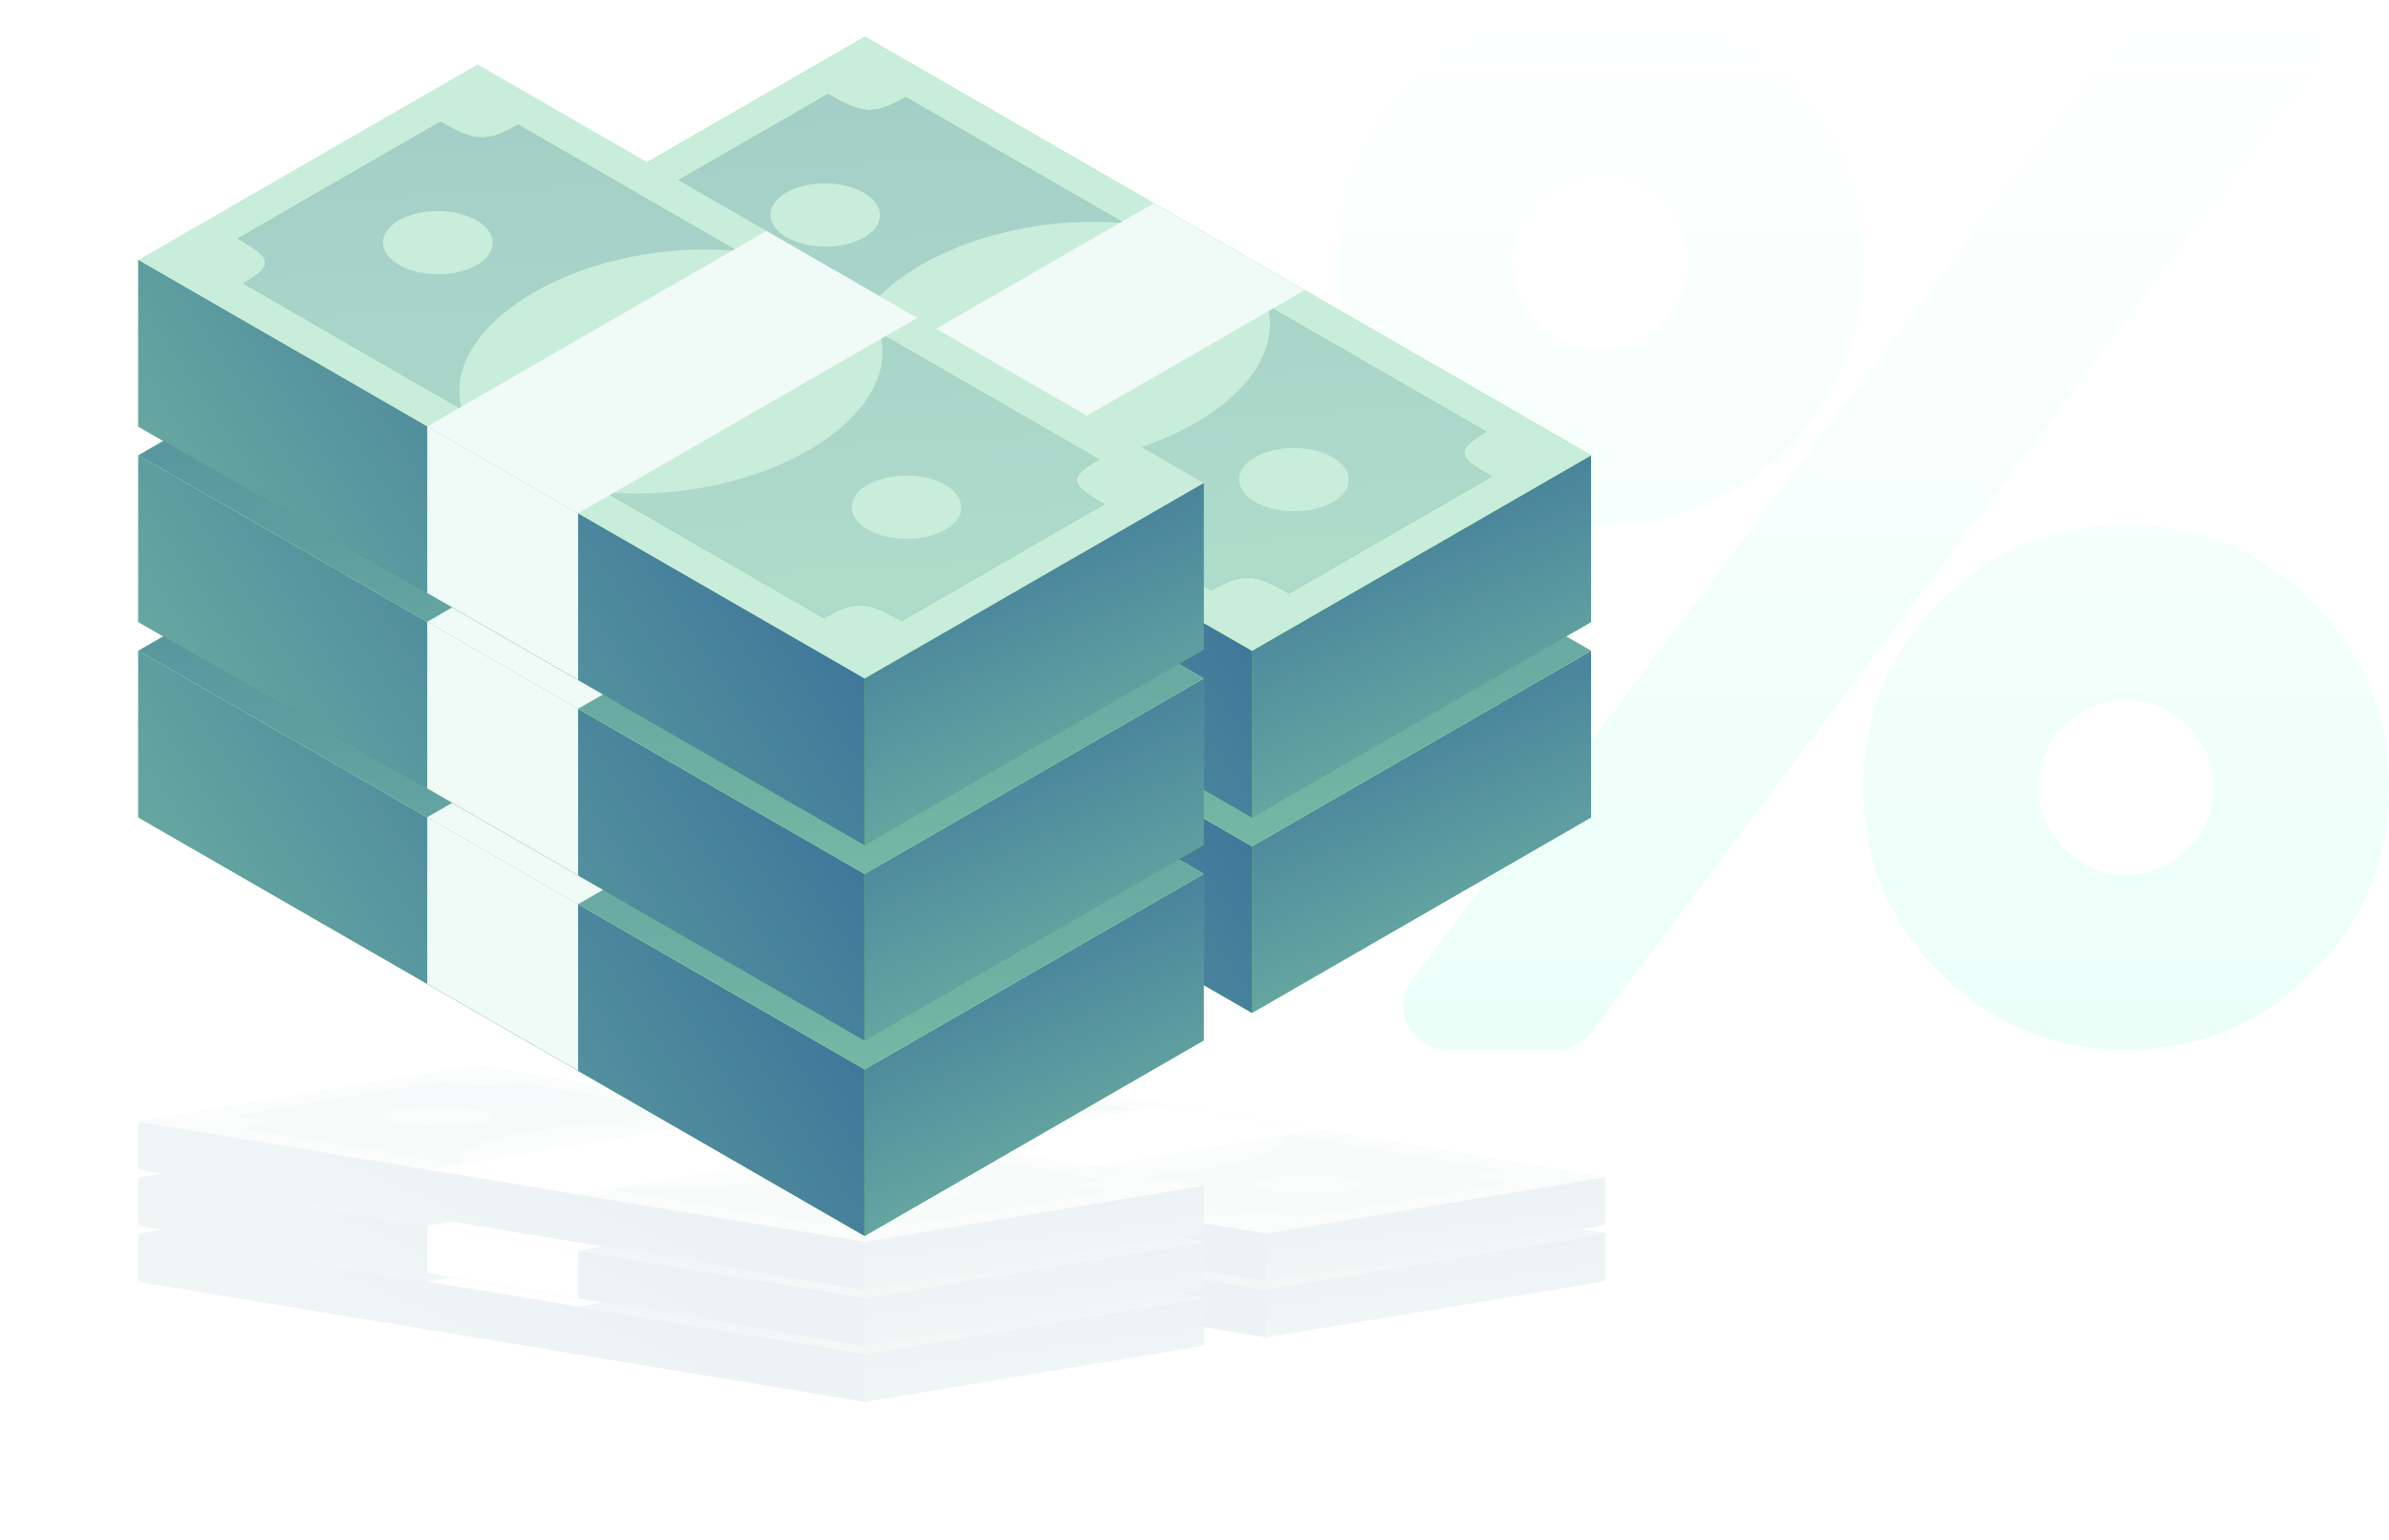 <svg width="259" height="167" viewBox="0 0 259 167" fill="none" xmlns="http://www.w3.org/2000/svg">
<path d="M240 85.376C240 82.807 239.06 80.583 237.18 78.706C235.299 76.829 233.073 75.89 230.5 75.89C227.927 75.89 225.701 76.829 223.82 78.706C221.94 80.583 221 82.807 221 85.376C221 87.945 221.94 90.168 223.82 92.046C225.701 93.923 227.927 94.862 230.5 94.862C233.073 94.862 235.299 93.923 237.18 92.046C239.06 90.168 240 87.945 240 85.376ZM183 28.459C183 25.89 182.06 23.666 180.18 21.789C178.299 19.911 176.073 18.972 173.5 18.972C170.927 18.972 168.701 19.911 166.82 21.789C164.94 23.666 164 25.89 164 28.459C164 31.028 164.94 33.251 166.82 35.129C168.701 37.006 170.927 37.945 173.5 37.945C176.073 37.945 178.299 37.006 180.18 35.129C182.06 33.251 183 31.028 183 28.459ZM259 85.376C259 93.232 256.217 99.939 250.65 105.497C245.084 111.055 238.367 113.835 230.5 113.835C222.633 113.835 215.916 111.055 210.35 105.497C204.783 99.939 202 93.232 202 85.376C202 77.52 204.783 70.813 210.35 65.255C215.916 59.697 222.633 56.917 230.5 56.917C238.367 56.917 245.084 59.697 250.65 65.255C256.217 70.813 259 77.52 259 85.376ZM251.875 4.743C251.875 5.731 251.553 6.67 250.91 7.559L172.535 111.908C171.595 113.192 170.333 113.835 168.75 113.835H156.875C155.589 113.835 154.475 113.365 153.535 112.426C152.595 111.488 152.125 110.376 152.125 109.091C152.125 108.103 152.447 107.165 153.09 106.275L231.465 1.927C232.405 0.642 233.667 0 235.25 0H247.125C248.411 0 249.525 0.469 250.465 1.408C251.405 2.347 251.875 3.459 251.875 4.743ZM202 28.459C202 36.314 199.217 43.022 193.65 48.58C188.084 54.138 181.367 56.917 173.5 56.917C165.633 56.917 158.916 54.138 153.35 48.58C147.783 43.022 145 36.314 145 28.459C145 20.603 147.783 13.896 153.35 8.337C158.916 2.779 165.633 0 173.5 0C181.367 0 188.084 2.779 193.65 8.337C199.217 13.896 202 20.603 202 28.459Z" fill="url(#paint0_linear_501_35934)" fill-opacity="0.4"/>
<g opacity="0.1" filter="url(#filter0_f_501_35934)">
<path d="M58.506 126.808L137.241 139.826V145.009L58.506 131.99V126.808Z" fill="#3A9E3D"/>
<path d="M58.506 126.808L137.241 139.826V145.009L58.506 131.99V126.808Z" fill="url(#paint1_linear_501_35934)"/>
<path d="M173.999 133.746V138.929L137.24 145.009V139.826L173.999 133.746Z" fill="#46BE49"/>
<path d="M173.999 133.746V138.929L137.24 145.009V139.826L173.999 133.746Z" fill="url(#paint2_linear_501_35934)"/>
<path d="M95.28 120.728L173.999 133.746L137.241 139.826L58.506 126.808L95.28 120.728Z" fill="#61E041"/>
<path d="M95.28 120.728L173.999 133.746L137.241 139.826L58.506 126.808L95.28 120.728Z" fill="#C9EDDB"/>
<path d="M95.28 120.728L173.999 133.746L137.241 139.826L58.506 126.808L95.28 120.728Z" fill="url(#paint3_linear_501_35934)"/>
<path d="M69.301 126.141L91.263 122.509C94.831 123.101 96.135 123.192 99.688 122.603L162.637 133.011C159.084 133.6 159.639 133.814 163.207 134.407L141.244 138.039C137.676 137.447 136.372 137.357 132.819 137.945L69.885 127.537C73.423 126.949 72.869 126.734 69.301 126.141Z" fill="#46BE49"/>
<path d="M69.301 126.141L91.263 122.509C94.831 123.101 96.135 123.192 99.688 122.603L162.637 133.011C159.084 133.6 159.639 133.814 163.207 134.407L141.244 138.039C137.676 137.447 136.372 137.357 132.819 137.945L69.885 127.537C73.423 126.949 72.869 126.734 69.301 126.141Z" fill="#C9EDDB"/>
<path d="M69.301 126.141L91.263 122.509C94.831 123.101 96.135 123.192 99.688 122.603L162.637 133.011C159.084 133.6 159.639 133.814 163.207 134.407L141.244 138.039C137.676 137.447 136.372 137.357 132.819 137.945L69.885 127.537C73.423 126.949 72.869 126.734 69.301 126.141Z" fill="url(#paint4_linear_501_35934)" fill-opacity="0.5"/>
<path d="M118.006 133.966C130.639 133.473 140.094 131.421 139.123 129.384C138.153 127.347 127.125 126.096 114.492 126.589C101.858 127.083 92.404 129.135 93.374 131.172C94.345 133.209 105.373 134.46 118.006 133.966Z" fill="#C9EDDB"/>
<path d="M137.57 133.802C139.879 133.42 143.656 133.42 145.98 133.806C148.304 134.192 148.319 134.815 146.01 135.197C143.701 135.579 139.923 135.579 137.6 135.193C135.276 134.806 135.261 134.184 137.57 133.802Z" fill="#C9EDDB"/>
<path d="M86.755 125.572C89.064 125.19 92.842 125.19 95.165 125.577C97.489 125.963 97.504 126.586 95.195 126.968C92.887 127.35 89.109 127.35 86.785 126.963C84.462 126.577 84.447 125.954 86.755 125.572Z" fill="#C9EDDB"/>
<path d="M89.824 131.986L106.18 134.691V139.874L89.824 137.169V131.986Z" fill="#F0FAF6"/>
<path d="M126.583 125.906L142.954 128.611L106.18 134.691L89.824 131.986L126.583 125.906Z" fill="#F0FAF6"/>
<path d="M58.506 120.729L137.241 133.748V138.931L58.506 125.912V120.729Z" fill="#3A9E3D"/>
<path d="M58.506 120.729L137.241 133.748V138.931L58.506 125.912V120.729Z" fill="url(#paint5_linear_501_35934)"/>
<path d="M173.999 127.668V132.851L137.24 138.931V133.748L173.999 127.668Z" fill="#46BE49"/>
<path d="M173.999 127.668V132.851L137.24 138.931V133.748L173.999 127.668Z" fill="url(#paint6_linear_501_35934)"/>
<path d="M95.28 114.649L173.999 127.668L137.241 133.748L58.506 120.729L95.28 114.649Z" fill="#61E041"/>
<path d="M95.28 114.649L173.999 127.668L137.241 133.748L58.506 120.729L95.28 114.649Z" fill="#C9EDDB"/>
<path d="M69.301 120.064L91.263 116.432C94.831 117.024 96.135 117.114 99.688 116.526L162.637 126.934C159.084 127.523 159.639 127.737 163.207 128.33L141.244 131.962C137.676 131.37 136.372 131.28 132.819 131.868L69.885 121.46C73.423 120.871 72.869 120.657 69.301 120.064Z" fill="#46BE49"/>
<path d="M69.301 120.064L91.263 116.432C94.831 117.024 96.135 117.114 99.688 116.526L162.637 126.934C159.084 127.523 159.639 127.737 163.207 128.33L141.244 131.962C137.676 131.37 136.372 131.28 132.819 131.868L69.885 121.46C73.423 120.871 72.869 120.657 69.301 120.064Z" fill="#C9EDDB"/>
<path d="M69.301 120.064L91.263 116.432C94.831 117.024 96.135 117.114 99.688 116.526L162.637 126.934C159.084 127.523 159.639 127.737 163.207 128.33L141.244 131.962C137.676 131.37 136.372 131.28 132.819 131.868L69.885 121.46C73.423 120.871 72.869 120.657 69.301 120.064Z" fill="url(#paint7_linear_501_35934)" fill-opacity="0.3"/>
<path d="M118.006 127.888C130.639 127.394 140.094 125.343 139.123 123.306C138.153 121.269 127.125 120.018 114.492 120.511C101.858 121.005 92.404 123.057 93.374 125.094C94.345 127.131 105.373 128.382 118.006 127.888Z" fill="#C9EDDB"/>
<path d="M137.57 127.724C139.879 127.341 143.656 127.341 145.98 127.728C148.304 128.114 148.319 128.737 146.01 129.119C143.701 129.501 139.923 129.501 137.6 129.115C135.276 128.728 135.261 128.106 137.57 127.724Z" fill="#C9EDDB"/>
<path d="M86.755 119.494C89.064 119.112 92.842 119.112 95.165 119.498C97.489 119.885 97.504 120.507 95.195 120.89C92.887 121.272 89.109 121.272 86.785 120.885C84.462 120.499 84.447 119.876 86.755 119.494Z" fill="#C9EDDB"/>
<path d="M89.824 125.908L106.18 128.613V133.796L89.824 131.091V125.908Z" fill="#F0FAF6"/>
<path d="M126.583 119.828L142.954 122.533L106.18 128.613L89.824 125.908L126.583 119.828Z" fill="#F0FAF6"/>
<path d="M15 133.799L93.735 146.818V152L15 138.981V133.799Z" fill="#3A9E3D"/>
<path d="M15 133.799L93.735 146.818V152L15 138.981V133.799Z" fill="url(#paint8_linear_501_35934)"/>
<path d="M130.493 140.737V145.92L93.734 152V146.817L130.493 140.737Z" fill="#46BE49"/>
<path d="M130.493 140.737V145.92L93.734 152V146.817L130.493 140.737Z" fill="url(#paint9_linear_501_35934)"/>
<path d="M51.774 127.719L130.494 140.738L93.735 146.818L15 133.799L51.774 127.719Z" fill="#61E041"/>
<path d="M51.774 127.719L130.494 140.738L93.735 146.818L15 133.799L51.774 127.719Z" fill="#C9EDDB"/>
<path d="M51.774 127.719L130.494 140.738L93.735 146.818L15 133.799L51.774 127.719Z" fill="url(#paint10_linear_501_35934)"/>
<path d="M25.793 133.134L47.755 129.501C51.323 130.094 52.627 130.184 56.181 129.595L119.129 140.004C115.576 140.592 116.131 140.807 119.699 141.399L97.737 145.032C94.169 144.439 92.864 144.349 89.311 144.937L26.378 134.529C29.916 133.941 29.361 133.726 25.793 133.134Z" fill="#46BE49"/>
<path d="M25.793 133.134L47.755 129.501C51.323 130.094 52.627 130.184 56.181 129.595L119.129 140.004C115.576 140.592 116.131 140.807 119.699 141.399L97.737 145.032C94.169 144.439 92.864 144.349 89.311 144.937L26.378 134.529C29.916 133.941 29.361 133.726 25.793 133.134Z" fill="#C9EDDB"/>
<path d="M25.793 133.134L47.755 129.501C51.323 130.094 52.627 130.184 56.181 129.595L119.129 140.004C115.576 140.592 116.131 140.807 119.699 141.399L97.737 145.032C94.169 144.439 92.864 144.349 89.311 144.937L26.378 134.529C29.916 133.941 29.361 133.726 25.793 133.134Z" fill="url(#paint11_linear_501_35934)" fill-opacity="0.5"/>
<path d="M74.502 140.958C87.135 140.464 96.59 138.412 95.619 136.375C94.649 134.338 83.621 133.087 70.988 133.581C58.355 134.074 48.9 136.126 49.87 138.163C50.841 140.2 61.869 141.451 74.502 140.958Z" fill="#C9EDDB"/>
<path d="M94.064 140.793C96.373 140.411 100.15 140.411 102.474 140.797C104.798 141.184 104.813 141.806 102.504 142.188C100.195 142.571 96.418 142.571 94.094 142.184C91.77 141.798 91.755 141.175 94.064 140.793Z" fill="#C9EDDB"/>
<path d="M43.249 132.563C45.558 132.181 49.336 132.181 51.66 132.568C53.983 132.954 53.998 133.577 51.69 133.959C49.381 134.341 45.603 134.341 43.279 133.955C40.956 133.568 40.941 132.946 43.249 132.563Z" fill="#C9EDDB"/>
<path d="M83.075 132.897L99.446 135.603L62.672 141.683L46.316 138.977L83.075 132.897Z" fill="#F0FAF6"/>
<path d="M15 127.72L93.735 140.739V145.921L15 132.902V127.72Z" fill="#3A9E3D"/>
<path d="M15 127.72L93.735 140.739V145.921L15 132.902V127.72Z" fill="url(#paint12_linear_501_35934)"/>
<path d="M130.493 134.658V139.841L93.734 145.921V140.738L130.493 134.658Z" fill="#46BE49"/>
<path d="M130.493 134.658V139.841L93.734 145.921V140.738L130.493 134.658Z" fill="url(#paint13_linear_501_35934)"/>
<path d="M51.774 121.64L130.494 134.658L93.735 140.738L15 127.72L51.774 121.64Z" fill="#61E041"/>
<path d="M51.774 121.64L130.494 134.658L93.735 140.738L15 127.72L51.774 121.64Z" fill="#C9EDDB"/>
<path d="M51.774 121.64L130.494 134.658L93.735 140.738L15 127.72L51.774 121.64Z" fill="url(#paint14_linear_501_35934)"/>
<path d="M25.793 127.053L47.755 123.421C51.323 124.013 52.627 124.104 56.181 123.515L119.129 133.924C115.576 134.512 116.131 134.726 119.699 135.319L97.737 138.952C94.169 138.359 92.864 138.269 89.311 138.857L26.378 128.449C29.916 127.861 29.361 127.646 25.793 127.053Z" fill="#46BE49"/>
<path d="M25.793 127.053L47.755 123.421C51.323 124.013 52.627 124.104 56.181 123.515L119.129 133.924C115.576 134.512 116.131 134.726 119.699 135.319L97.737 138.952C94.169 138.359 92.864 138.269 89.311 138.857L26.378 128.449C29.916 127.861 29.361 127.646 25.793 127.053Z" fill="#C9EDDB"/>
<path d="M25.793 127.053L47.755 123.421C51.323 124.013 52.627 124.104 56.181 123.515L119.129 133.924C115.576 134.512 116.131 134.726 119.699 135.319L97.737 138.952C94.169 138.359 92.864 138.269 89.311 138.857L26.378 128.449C29.916 127.861 29.361 127.646 25.793 127.053Z" fill="url(#paint15_linear_501_35934)" fill-opacity="0.5"/>
<path d="M74.502 134.878C87.135 134.385 96.59 132.333 95.619 130.296C94.649 128.259 83.621 127.008 70.988 127.502C58.355 127.995 48.9 130.047 49.87 132.084C50.841 134.121 61.869 135.372 74.502 134.878Z" fill="#C9EDDB"/>
<path d="M94.064 134.714C96.373 134.332 100.15 134.332 102.474 134.718C104.798 135.105 104.813 135.727 102.504 136.109C100.195 136.491 96.418 136.491 94.094 136.105C91.77 135.719 91.755 135.096 94.064 134.714Z" fill="#C9EDDB"/>
<path d="M43.249 126.484C45.558 126.102 49.336 126.102 51.66 126.489C53.983 126.875 53.998 127.498 51.69 127.88C49.381 128.262 45.603 128.262 43.279 127.876C40.956 127.489 40.941 126.866 43.249 126.484Z" fill="#C9EDDB"/>
<path d="M46.316 132.898L62.672 135.604V140.786L46.316 138.081V132.898Z" fill="#F0FAF6"/>
<path d="M83.075 126.818L99.446 129.523L62.672 135.603L46.316 132.898L83.075 126.818Z" fill="#F0FAF6"/>
<path d="M15 121.642L93.735 134.66V139.843L15 126.824V121.642Z" fill="#3A9E3D"/>
<path d="M15 121.642L93.735 134.66V139.843L15 126.824V121.642Z" fill="url(#paint16_linear_501_35934)"/>
<path d="M130.493 128.58V133.763L93.734 139.843V134.66L130.493 128.58Z" fill="#46BE49"/>
<path d="M130.493 128.58V133.763L93.734 139.843V134.66L130.493 128.58Z" fill="url(#paint17_linear_501_35934)"/>
<path d="M51.774 115.562L130.494 128.58L93.735 134.66L15 121.642L51.774 115.562Z" fill="#61E041"/>
<path d="M51.774 115.562L130.494 128.58L93.735 134.66L15 121.642L51.774 115.562Z" fill="#C9EDDB"/>
<path d="M25.793 120.975L47.755 117.343C51.323 117.935 52.627 118.025 56.181 117.437L119.129 127.845C115.576 128.434 116.131 128.648 119.699 129.241L97.737 132.873C94.169 132.281 92.864 132.191 89.311 132.779L26.378 122.371C29.916 121.783 29.361 121.568 25.793 120.975Z" fill="#46BE49"/>
<path d="M25.793 120.975L47.755 117.343C51.323 117.935 52.627 118.025 56.181 117.437L119.129 127.845C115.576 128.434 116.131 128.648 119.699 129.241L97.737 132.873C94.169 132.281 92.864 132.191 89.311 132.779L26.378 122.371C29.916 121.783 29.361 121.568 25.793 120.975Z" fill="#C9EDDB"/>
<path d="M25.793 120.975L47.755 117.343C51.323 117.935 52.627 118.025 56.181 117.437L119.129 127.845C115.576 128.434 116.131 128.648 119.699 129.241L97.737 132.873C94.169 132.281 92.864 132.191 89.311 132.779L26.378 122.371C29.916 121.783 29.361 121.568 25.793 120.975Z" fill="url(#paint18_linear_501_35934)" fill-opacity="0.3"/>
<path d="M74.502 128.8C87.135 128.307 96.59 126.255 95.619 124.218C94.649 122.181 83.621 120.93 70.988 121.423C58.355 121.917 48.9 123.969 49.87 126.006C50.841 128.043 61.869 129.294 74.502 128.8Z" fill="#C9EDDB"/>
<path d="M94.064 128.636C96.373 128.254 100.15 128.254 102.474 128.64C104.798 129.026 104.813 129.649 102.504 130.031C100.195 130.413 96.418 130.413 94.094 130.027C91.77 129.64 91.755 129.018 94.064 128.636Z" fill="#C9EDDB"/>
<path d="M43.249 120.406C45.558 120.024 49.336 120.024 51.66 120.41C53.983 120.797 53.998 121.42 51.69 121.802C49.381 122.184 45.603 122.184 43.279 121.797C40.956 121.411 40.941 120.788 43.249 120.406Z" fill="#C9EDDB"/>
<path d="M83.075 120.74L99.446 123.445L62.672 129.525L46.316 126.82L83.075 120.74Z" fill="#F0FAF6"/>
</g>
<path d="M57 46.383L135.735 91.771V109.839L57 64.451V46.383Z" fill="#3A9E3D"/>
<path d="M57 46.383L135.735 91.771V109.839L57 64.451V46.383Z" fill="url(#paint19_linear_501_35934)"/>
<path d="M172.493 70.573V88.642L135.734 109.839V91.77L172.493 70.573Z" fill="#46BE49"/>
<path d="M172.493 70.573V88.642L135.734 109.839V91.77L172.493 70.573Z" fill="url(#paint20_linear_501_35934)"/>
<path d="M93.774 25.186L172.494 70.573L135.735 91.77L57 46.383L93.774 25.186Z" fill="#61E041"/>
<path d="M93.774 25.186L172.494 70.573L135.735 91.77L57 46.383L93.774 25.186Z" fill="#C9EDDB"/>
<path d="M93.774 25.186L172.494 70.573L135.735 91.77L57 46.383L93.774 25.186Z" fill="url(#paint21_linear_501_35934)"/>
<path d="M67.795 44.062L89.757 31.398C93.325 33.463 94.629 33.778 98.182 31.727L161.131 68.013C157.578 70.064 158.133 70.812 161.701 72.878L139.739 85.543C136.171 83.477 134.866 83.162 131.313 85.213L68.38 48.927C71.918 46.876 71.363 46.128 67.795 44.062Z" fill="#46BE49"/>
<path d="M67.795 44.062L89.757 31.398C93.325 33.463 94.629 33.778 98.182 31.727L161.131 68.013C157.578 70.064 158.133 70.812 161.701 72.878L139.739 85.543C136.171 83.477 134.866 83.162 131.313 85.213L68.38 48.927C71.918 46.876 71.363 46.128 67.795 44.062Z" fill="#C9EDDB"/>
<path d="M67.795 44.062L89.757 31.398C93.325 33.463 94.629 33.778 98.182 31.727L161.131 68.013C157.578 70.064 158.133 70.812 161.701 72.878L139.739 85.543C136.171 83.477 134.866 83.162 131.313 85.213L68.38 48.927C71.918 46.876 71.363 46.128 67.795 44.062Z" fill="url(#paint22_linear_501_35934)" fill-opacity="0.5"/>
<path d="M116.502 71.341C129.135 69.62 138.59 62.467 137.619 55.365C136.649 48.263 125.621 43.901 112.988 45.623C100.354 47.344 90.9 54.496 91.871 61.599C92.841 68.701 103.869 73.062 116.502 71.341Z" fill="#C9EDDB"/>
<path d="M136.064 70.768C138.373 69.436 142.15 69.436 144.474 70.783C146.798 72.13 146.813 74.301 144.504 75.633C142.195 76.965 138.418 76.965 136.094 75.618C133.77 74.271 133.755 72.1 136.064 70.768Z" fill="#C9EDDB"/>
<path d="M85.249 42.077C87.558 40.744 91.336 40.744 93.66 42.091C95.983 43.439 95.998 45.609 93.69 46.942C91.381 48.274 87.603 48.274 85.279 46.927C82.956 45.579 82.941 43.409 85.249 42.077Z" fill="#C9EDDB"/>
<path d="M88.316 64.436L104.672 73.866V91.935L88.316 82.504V64.436Z" fill="#F0FAF6"/>
<path d="M125.075 43.239L141.446 52.67L104.672 73.867L88.316 64.436L125.075 43.239Z" fill="#F0FAF6"/>
<path d="M57 25.191L135.735 70.579V88.648L57 43.26V25.191Z" fill="#3A9E3D"/>
<path d="M57 25.191L135.735 70.579V88.648L57 43.26V25.191Z" fill="url(#paint23_linear_501_35934)"/>
<path d="M172.493 49.382V67.45L135.734 88.647V70.579L172.493 49.382Z" fill="#46BE49"/>
<path d="M172.493 49.382V67.45L135.734 88.647V70.579L172.493 49.382Z" fill="url(#paint24_linear_501_35934)"/>
<path d="M93.774 3.994L172.494 49.382L135.735 70.579L57 25.191L93.774 3.994Z" fill="#61E041"/>
<path d="M93.774 3.994L172.494 49.382L135.735 70.579L57 25.191L93.774 3.994Z" fill="#C9EDDB"/>
<path d="M67.795 22.87L89.757 10.206C93.325 12.272 94.629 12.586 98.182 10.535L161.131 46.822C157.578 48.873 158.133 49.621 161.701 51.687L139.739 64.351C136.171 62.285 134.866 61.971 131.313 64.022L68.38 27.735C71.918 25.685 71.363 24.936 67.795 22.87Z" fill="#46BE49"/>
<path d="M67.795 22.87L89.757 10.206C93.325 12.272 94.629 12.586 98.182 10.535L161.131 46.822C157.578 48.873 158.133 49.621 161.701 51.687L139.739 64.351C136.171 62.285 134.866 61.971 131.313 64.022L68.38 27.735C71.918 25.685 71.363 24.936 67.795 22.87Z" fill="#C9EDDB"/>
<path d="M67.795 22.87L89.757 10.206C93.325 12.272 94.629 12.586 98.182 10.535L161.131 46.822C157.578 48.873 158.133 49.621 161.701 51.687L139.739 64.351C136.171 62.285 134.866 61.971 131.313 64.022L68.38 27.735C71.918 25.685 71.363 24.936 67.795 22.87Z" fill="url(#paint25_linear_501_35934)" fill-opacity="0.3"/>
<path d="M116.502 50.15C129.135 48.428 138.59 41.276 137.619 34.173C136.649 27.072 125.621 22.71 112.988 24.431C100.354 26.152 90.9 33.305 91.871 40.407C92.841 47.509 103.869 51.871 116.502 50.15Z" fill="#C9EDDB"/>
<path d="M136.064 49.577C138.373 48.244 142.15 48.244 144.474 49.591C146.798 50.939 146.813 53.109 144.504 54.442C142.195 55.774 138.418 55.774 136.094 54.427C133.77 53.079 133.755 50.909 136.064 49.577Z" fill="#C9EDDB"/>
<path d="M85.249 20.885C87.558 19.553 91.336 19.553 93.66 20.9C95.983 22.247 95.998 24.418 93.69 25.75C91.381 27.082 87.603 27.082 85.279 25.735C82.956 24.388 82.941 22.217 85.249 20.885Z" fill="#C9EDDB"/>
<path d="M88.316 43.245L104.672 52.676V70.744L88.316 61.313V43.245Z" fill="#F0FAF6"/>
<path d="M125.075 22.048L141.446 31.479L104.672 52.676L88.316 43.245L125.075 22.048Z" fill="#F0FAF6"/>
<path d="M15 70.57L93.735 115.958V134.027L15 88.639V70.57Z" fill="#3A9E3D"/>
<path d="M15 70.57L93.735 115.958V134.027L15 88.639V70.57Z" fill="url(#paint26_linear_501_35934)"/>
<path d="M130.493 94.761V112.829L93.734 134.026V115.958L130.493 94.761Z" fill="#46BE49"/>
<path d="M130.493 94.761V112.829L93.734 134.026V115.958L130.493 94.761Z" fill="url(#paint27_linear_501_35934)"/>
<path d="M51.774 49.373L130.494 94.761L93.735 115.958L15 70.57L51.774 49.373Z" fill="#61E041"/>
<path d="M51.774 49.373L130.494 94.761L93.735 115.958L15 70.57L51.774 49.373Z" fill="#C9EDDB"/>
<path d="M51.774 49.373L130.494 94.761L93.735 115.958L15 70.57L51.774 49.373Z" fill="url(#paint28_linear_501_35934)"/>
<path d="M25.795 68.25L47.757 55.586C51.325 57.652 52.63 57.966 56.182 55.915L119.131 92.202C115.578 94.252 116.133 95.001 119.701 97.067L97.739 109.731C94.171 107.665 92.866 107.351 89.313 109.402L26.38 73.115C29.918 71.064 29.363 70.316 25.795 68.25Z" fill="#46BE49"/>
<path d="M25.795 68.25L47.757 55.586C51.325 57.652 52.63 57.966 56.182 55.915L119.131 92.202C115.578 94.252 116.133 95.001 119.701 97.067L97.739 109.731C94.171 107.665 92.866 107.351 89.313 109.402L26.38 73.115C29.918 71.064 29.363 70.316 25.795 68.25Z" fill="#C9EDDB"/>
<path d="M25.795 68.25L47.757 55.586C51.325 57.652 52.63 57.966 56.182 55.915L119.131 92.202C115.578 94.252 116.133 95.001 119.701 97.067L97.739 109.731C94.171 107.665 92.866 107.351 89.313 109.402L26.38 73.115C29.918 71.064 29.363 70.316 25.795 68.25Z" fill="url(#paint29_linear_501_35934)" fill-opacity="0.5"/>
<path d="M74.5 95.528C87.133 93.807 96.588 86.654 95.617 79.552C94.647 72.451 83.619 68.089 70.986 69.81C58.352 71.531 48.898 78.684 49.869 85.786C50.839 92.888 61.867 97.25 74.5 95.528Z" fill="#C9EDDB"/>
<path d="M94.064 94.955C96.373 93.623 100.15 93.623 102.474 94.97C104.798 96.318 104.813 98.488 102.504 99.82C100.195 101.153 96.418 101.153 94.094 99.805C91.77 98.458 91.755 96.288 94.064 94.955Z" fill="#C9EDDB"/>
<path d="M43.249 66.264C45.558 64.932 49.336 64.932 51.66 66.279C53.983 67.626 53.998 69.797 51.69 71.129C49.381 72.461 45.603 72.461 43.279 71.114C40.956 69.767 40.941 67.596 43.249 66.264Z" fill="#C9EDDB"/>
<path d="M46.316 88.624L62.672 98.055V116.123L46.316 106.692V88.624Z" fill="#F0FAF6"/>
<path d="M83.075 67.427L99.446 76.858L62.672 98.055L46.316 88.624L83.075 67.427Z" fill="#F0FAF6"/>
<path d="M15 49.378L93.735 94.766V112.834L15 67.446V49.378Z" fill="#3A9E3D"/>
<path d="M15 49.378L93.735 94.766V112.834L15 67.446V49.378Z" fill="url(#paint30_linear_501_35934)"/>
<path d="M130.493 73.569V91.638L93.734 112.835V94.766L130.493 73.569Z" fill="#46BE49"/>
<path d="M130.493 73.569V91.638L93.734 112.835V94.766L130.493 73.569Z" fill="url(#paint31_linear_501_35934)"/>
<path d="M51.774 28.182L130.494 73.57L93.735 94.766L15 49.379L51.774 28.182Z" fill="#61E041"/>
<path d="M51.774 28.182L130.494 73.57L93.735 94.766L15 49.379L51.774 28.182Z" fill="#C9EDDB"/>
<path d="M51.774 28.182L130.494 73.57L93.735 94.766L15 49.379L51.774 28.182Z" fill="url(#paint32_linear_501_35934)"/>
<path d="M25.795 47.058L47.757 34.394C51.325 36.459 52.63 36.774 56.182 34.723L119.131 71.009C115.578 73.06 116.133 73.809 119.701 75.874L97.739 88.539C94.171 86.473 92.866 86.159 89.313 88.209L26.38 51.923C29.918 49.872 29.363 49.124 25.795 47.058Z" fill="#46BE49"/>
<path d="M25.795 47.058L47.757 34.394C51.325 36.459 52.63 36.774 56.182 34.723L119.131 71.009C115.578 73.06 116.133 73.809 119.701 75.874L97.739 88.539C94.171 86.473 92.866 86.159 89.313 88.209L26.38 51.923C29.918 49.872 29.363 49.124 25.795 47.058Z" fill="#C9EDDB"/>
<path d="M25.795 47.058L47.757 34.394C51.325 36.459 52.63 36.774 56.182 34.723L119.131 71.009C115.578 73.06 116.133 73.809 119.701 75.874L97.739 88.539C94.171 86.473 92.866 86.159 89.313 88.209L26.38 51.923C29.918 49.872 29.363 49.124 25.795 47.058Z" fill="url(#paint33_linear_501_35934)" fill-opacity="0.5"/>
<path d="M74.5 74.337C87.133 72.616 96.588 65.463 95.617 58.361C94.647 51.259 83.619 46.897 70.986 48.619C58.352 50.34 48.898 57.493 49.869 64.595C50.839 71.697 61.867 76.058 74.5 74.337Z" fill="#C9EDDB"/>
<path d="M94.064 73.764C96.373 72.432 100.15 72.432 102.474 73.779C104.798 75.126 104.813 77.297 102.504 78.629C100.195 79.961 96.418 79.961 94.094 78.614C91.77 77.267 91.755 75.096 94.064 73.764Z" fill="#C9EDDB"/>
<path d="M43.249 45.073C45.558 43.74 49.336 43.74 51.66 45.087C53.983 46.435 53.998 48.605 51.69 49.938C49.381 51.27 45.603 51.27 43.279 49.923C40.956 48.575 40.941 46.405 43.249 45.073Z" fill="#C9EDDB"/>
<path d="M46.316 67.432L62.672 76.862V94.931L46.316 85.5V67.432Z" fill="#F0FAF6"/>
<path d="M83.075 46.235L99.446 55.666L62.672 76.863L46.316 67.432L83.075 46.235Z" fill="#F0FAF6"/>
<path d="M15 28.186L93.735 73.574V91.643L15 46.255V28.186Z" fill="#3A9E3D"/>
<path d="M15 28.186L93.735 73.574V91.643L15 46.255V28.186Z" fill="url(#paint34_linear_501_35934)"/>
<path d="M130.493 52.378V70.446L93.734 91.643V73.575L130.493 52.378Z" fill="#46BE49"/>
<path d="M130.493 52.378V70.446L93.734 91.643V73.575L130.493 52.378Z" fill="url(#paint35_linear_501_35934)"/>
<path d="M51.774 6.99L130.494 52.378L93.735 73.575L15 28.187L51.774 6.99Z" fill="#C9EDDB"/>
<path d="M25.795 25.866L47.757 13.202C51.325 15.268 52.63 15.582 56.182 13.531L119.131 49.818C115.578 51.869 116.133 52.617 119.701 54.683L97.739 67.347C94.171 65.281 92.866 64.967 89.313 67.018L26.38 30.732C29.918 28.681 29.363 27.932 25.795 25.866Z" fill="#46BE49"/>
<path d="M25.795 25.866L47.757 13.202C51.325 15.268 52.63 15.582 56.182 13.531L119.131 49.818C115.578 51.869 116.133 52.617 119.701 54.683L97.739 67.347C94.171 65.281 92.866 64.967 89.313 67.018L26.38 30.732C29.918 28.681 29.363 27.932 25.795 25.866Z" fill="#C9EDDB"/>
<path d="M25.795 25.866L47.757 13.202C51.325 15.268 52.63 15.582 56.182 13.531L119.131 49.818C115.578 51.869 116.133 52.617 119.701 54.683L97.739 67.347C94.171 65.281 92.866 64.967 89.313 67.018L26.38 30.732C29.918 28.681 29.363 27.932 25.795 25.866Z" fill="url(#paint36_linear_501_35934)" fill-opacity="0.3"/>
<path d="M74.5 53.146C87.133 51.424 96.588 44.272 95.617 37.17C94.647 30.068 83.619 25.706 70.986 27.427C58.352 29.148 48.898 36.301 49.869 43.403C50.839 50.505 61.867 54.867 74.5 53.146Z" fill="#C9EDDB"/>
<path d="M94.064 52.573C96.373 51.24 100.15 51.24 102.474 52.587C104.798 53.935 104.813 56.105 102.504 57.438C100.195 58.77 96.418 58.77 94.094 57.423C91.77 56.075 91.755 53.905 94.064 52.573Z" fill="#C9EDDB"/>
<path d="M43.249 23.881C45.558 22.549 49.336 22.549 51.66 23.896C53.983 25.243 53.998 27.414 51.69 28.746C49.381 30.079 45.603 30.079 43.279 28.731C40.956 27.384 40.941 25.213 43.249 23.881Z" fill="#C9EDDB"/>
<path d="M46.316 46.24L62.672 55.671V73.739L46.316 64.309V46.24Z" fill="#F0FAF6"/>
<path d="M83.075 25.044L99.446 34.475L62.672 55.672L46.316 46.241L83.075 25.044Z" fill="#F0FAF6"/>
<defs>
<filter id="filter0_f_501_35934" x="0" y="99.649" width="189" height="67.351" filterUnits="userSpaceOnUse" color-interpolation-filters="sRGB">
<feFlood flood-opacity="0" result="BackgroundImageFix"/>
<feBlend mode="normal" in="SourceGraphic" in2="BackgroundImageFix" result="shape"/>
<feGaussianBlur stdDeviation="7.5" result="effect1_foregroundBlur_501_35934"/>
</filter>
<linearGradient id="paint0_linear_501_35934" x1="202" y1="0" x2="202" y2="113.835" gradientUnits="userSpaceOnUse">
<stop stop-color="white"/>
<stop offset="1" stop-color="#CCFFEC"/>
</linearGradient>
<linearGradient id="paint1_linear_501_35934" x1="125.887" y1="117.081" x2="100.981" y2="174.704" gradientUnits="userSpaceOnUse">
<stop stop-color="#245795"/>
<stop offset="1" stop-color="#8AD3A8"/>
</linearGradient>
<linearGradient id="paint2_linear_501_35934" x1="131.723" y1="130.149" x2="134.748" y2="154.293" gradientUnits="userSpaceOnUse">
<stop stop-color="#245795"/>
<stop offset="1" stop-color="#8AD3A8"/>
</linearGradient>
<linearGradient id="paint3_linear_501_35934" x1="74.145" y1="97.642" x2="74.996" y2="153.071" gradientUnits="userSpaceOnUse">
<stop stop-color="#245795"/>
<stop offset="1" stop-color="#8AD3A8"/>
</linearGradient>
<linearGradient id="paint4_linear_501_35934" x1="106.627" y1="119.866" x2="107.123" y2="139.427" gradientUnits="userSpaceOnUse">
<stop stop-color="#245795"/>
<stop offset="1" stop-color="#8AD3A8"/>
</linearGradient>
<linearGradient id="paint5_linear_501_35934" x1="125.887" y1="111.002" x2="100.981" y2="168.626" gradientUnits="userSpaceOnUse">
<stop stop-color="#245795"/>
<stop offset="1" stop-color="#8AD3A8"/>
</linearGradient>
<linearGradient id="paint6_linear_501_35934" x1="131.723" y1="124.071" x2="134.748" y2="148.215" gradientUnits="userSpaceOnUse">
<stop stop-color="#245795"/>
<stop offset="1" stop-color="#8AD3A8"/>
</linearGradient>
<linearGradient id="paint7_linear_501_35934" x1="82.017" y1="97.659" x2="82.709" y2="142.733" gradientUnits="userSpaceOnUse">
<stop stop-color="#245795"/>
<stop offset="1" stop-color="#8AD3A8"/>
</linearGradient>
<linearGradient id="paint8_linear_501_35934" x1="82.381" y1="124.072" x2="57.475" y2="181.695" gradientUnits="userSpaceOnUse">
<stop stop-color="#245795"/>
<stop offset="1" stop-color="#8AD3A8"/>
</linearGradient>
<linearGradient id="paint9_linear_501_35934" x1="88.217" y1="137.14" x2="91.242" y2="161.284" gradientUnits="userSpaceOnUse">
<stop stop-color="#245795"/>
<stop offset="1" stop-color="#8AD3A8"/>
</linearGradient>
<linearGradient id="paint10_linear_501_35934" x1="30.639" y1="104.633" x2="31.491" y2="160.062" gradientUnits="userSpaceOnUse">
<stop stop-color="#245795"/>
<stop offset="1" stop-color="#8AD3A8"/>
</linearGradient>
<linearGradient id="paint11_linear_501_35934" x1="63.12" y1="126.858" x2="63.616" y2="146.419" gradientUnits="userSpaceOnUse">
<stop stop-color="#245795"/>
<stop offset="1" stop-color="#8AD3A8"/>
</linearGradient>
<linearGradient id="paint12_linear_501_35934" x1="82.381" y1="117.993" x2="57.475" y2="175.616" gradientUnits="userSpaceOnUse">
<stop stop-color="#245795"/>
<stop offset="1" stop-color="#8AD3A8"/>
</linearGradient>
<linearGradient id="paint13_linear_501_35934" x1="88.217" y1="131.061" x2="91.242" y2="155.205" gradientUnits="userSpaceOnUse">
<stop stop-color="#245795"/>
<stop offset="1" stop-color="#8AD3A8"/>
</linearGradient>
<linearGradient id="paint14_linear_501_35934" x1="30.639" y1="98.554" x2="31.491" y2="153.983" gradientUnits="userSpaceOnUse">
<stop stop-color="#245795"/>
<stop offset="1" stop-color="#8AD3A8"/>
</linearGradient>
<linearGradient id="paint15_linear_501_35934" x1="63.12" y1="120.778" x2="63.616" y2="140.339" gradientUnits="userSpaceOnUse">
<stop stop-color="#245795"/>
<stop offset="1" stop-color="#8AD3A8"/>
</linearGradient>
<linearGradient id="paint16_linear_501_35934" x1="82.381" y1="111.915" x2="57.475" y2="169.538" gradientUnits="userSpaceOnUse">
<stop stop-color="#245795"/>
<stop offset="1" stop-color="#8AD3A8"/>
</linearGradient>
<linearGradient id="paint17_linear_501_35934" x1="88.217" y1="124.983" x2="91.242" y2="149.127" gradientUnits="userSpaceOnUse">
<stop stop-color="#245795"/>
<stop offset="1" stop-color="#8AD3A8"/>
</linearGradient>
<linearGradient id="paint18_linear_501_35934" x1="38.509" y1="98.57" x2="39.201" y2="143.644" gradientUnits="userSpaceOnUse">
<stop stop-color="#245795"/>
<stop offset="1" stop-color="#8AD3A8"/>
</linearGradient>
<linearGradient id="paint19_linear_501_35934" x1="124.381" y1="12.471" x2="14.534" y2="85.369" gradientUnits="userSpaceOnUse">
<stop stop-color="#245795"/>
<stop offset="1" stop-color="#8AD3A8"/>
</linearGradient>
<linearGradient id="paint20_linear_501_35934" x1="130.217" y1="58.032" x2="161.582" y2="129.826" gradientUnits="userSpaceOnUse">
<stop stop-color="#245795"/>
<stop offset="1" stop-color="#8AD3A8"/>
</linearGradient>
<linearGradient id="paint21_linear_501_35934" x1="72.639" y1="-55.297" x2="82.958" y2="137.439" gradientUnits="userSpaceOnUse">
<stop stop-color="#245795"/>
<stop offset="1" stop-color="#8AD3A8"/>
</linearGradient>
<linearGradient id="paint22_linear_501_35934" x1="105.121" y1="22.183" x2="111.108" y2="89.894" gradientUnits="userSpaceOnUse">
<stop stop-color="#245795"/>
<stop offset="1" stop-color="#8AD3A8"/>
</linearGradient>
<linearGradient id="paint23_linear_501_35934" x1="124.381" y1="-8.72" x2="14.534" y2="64.178" gradientUnits="userSpaceOnUse">
<stop stop-color="#245795"/>
<stop offset="1" stop-color="#8AD3A8"/>
</linearGradient>
<linearGradient id="paint24_linear_501_35934" x1="130.217" y1="36.841" x2="161.582" y2="108.634" gradientUnits="userSpaceOnUse">
<stop stop-color="#245795"/>
<stop offset="1" stop-color="#8AD3A8"/>
</linearGradient>
<linearGradient id="paint25_linear_501_35934" x1="80.511" y1="-55.241" x2="88.903" y2="101.488" gradientUnits="userSpaceOnUse">
<stop stop-color="#245795"/>
<stop offset="1" stop-color="#8AD3A8"/>
</linearGradient>
<linearGradient id="paint26_linear_501_35934" x1="82.381" y1="36.658" x2="-27.466" y2="109.556" gradientUnits="userSpaceOnUse">
<stop stop-color="#245795"/>
<stop offset="1" stop-color="#8AD3A8"/>
</linearGradient>
<linearGradient id="paint27_linear_501_35934" x1="88.217" y1="82.22" x2="119.582" y2="154.013" gradientUnits="userSpaceOnUse">
<stop stop-color="#245795"/>
<stop offset="1" stop-color="#8AD3A8"/>
</linearGradient>
<linearGradient id="paint28_linear_501_35934" x1="30.639" y1="-31.11" x2="40.958" y2="161.627" gradientUnits="userSpaceOnUse">
<stop stop-color="#245795"/>
<stop offset="1" stop-color="#8AD3A8"/>
</linearGradient>
<linearGradient id="paint29_linear_501_35934" x1="63.121" y1="46.371" x2="69.108" y2="114.083" gradientUnits="userSpaceOnUse">
<stop stop-color="#245795"/>
<stop offset="1" stop-color="#8AD3A8"/>
</linearGradient>
<linearGradient id="paint30_linear_501_35934" x1="82.381" y1="15.466" x2="-27.466" y2="88.364" gradientUnits="userSpaceOnUse">
<stop stop-color="#245795"/>
<stop offset="1" stop-color="#8AD3A8"/>
</linearGradient>
<linearGradient id="paint31_linear_501_35934" x1="88.217" y1="61.029" x2="119.582" y2="132.822" gradientUnits="userSpaceOnUse">
<stop stop-color="#245795"/>
<stop offset="1" stop-color="#8AD3A8"/>
</linearGradient>
<linearGradient id="paint32_linear_501_35934" x1="30.639" y1="-52.301" x2="40.958" y2="140.435" gradientUnits="userSpaceOnUse">
<stop stop-color="#245795"/>
<stop offset="1" stop-color="#8AD3A8"/>
</linearGradient>
<linearGradient id="paint33_linear_501_35934" x1="63.121" y1="25.179" x2="69.108" y2="92.89" gradientUnits="userSpaceOnUse">
<stop stop-color="#245795"/>
<stop offset="1" stop-color="#8AD3A8"/>
</linearGradient>
<linearGradient id="paint34_linear_501_35934" x1="82.381" y1="-5.725" x2="-27.466" y2="67.173" gradientUnits="userSpaceOnUse">
<stop stop-color="#245795"/>
<stop offset="1" stop-color="#8AD3A8"/>
</linearGradient>
<linearGradient id="paint35_linear_501_35934" x1="88.217" y1="39.837" x2="119.582" y2="111.63" gradientUnits="userSpaceOnUse">
<stop stop-color="#245795"/>
<stop offset="1" stop-color="#8AD3A8"/>
</linearGradient>
<linearGradient id="paint36_linear_501_35934" x1="38.511" y1="-52.245" x2="46.903" y2="104.484" gradientUnits="userSpaceOnUse">
<stop stop-color="#245795"/>
<stop offset="1" stop-color="#8AD3A8"/>
</linearGradient>
</defs>
</svg>
